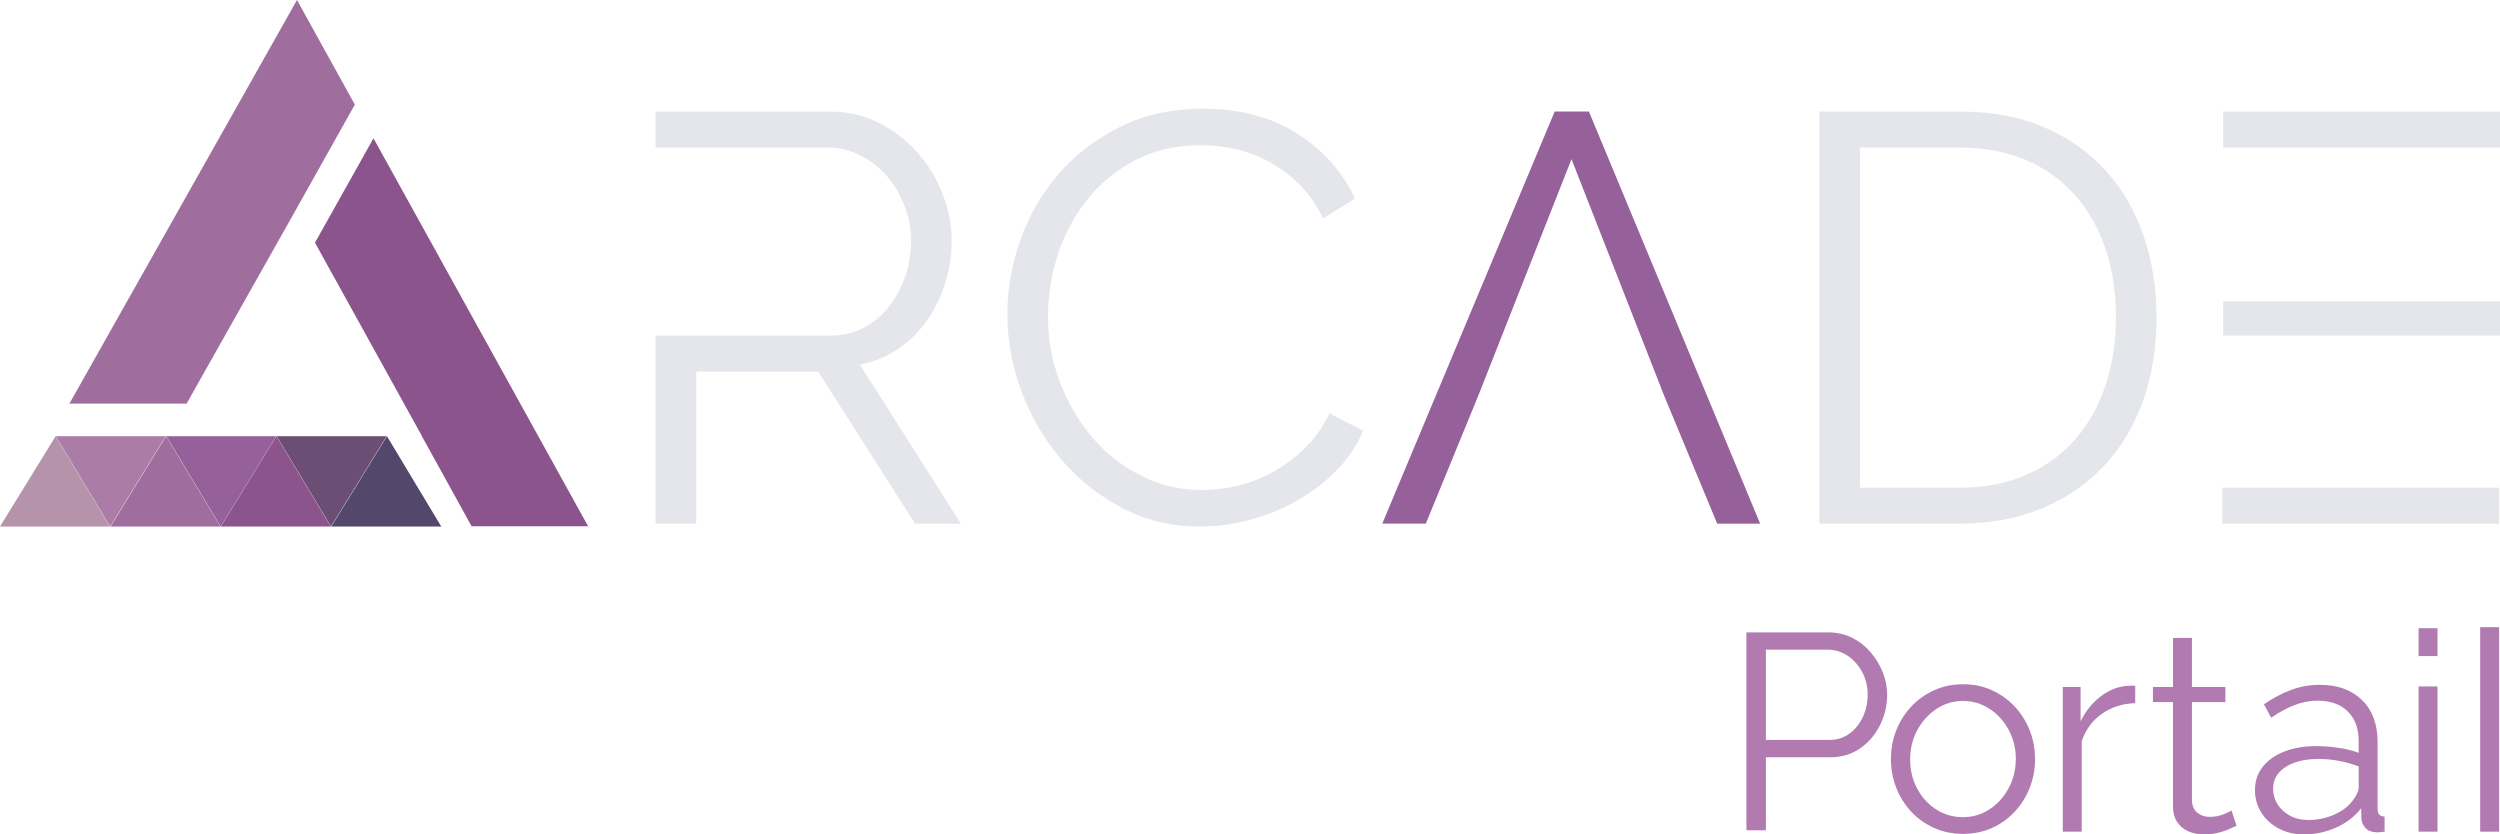<?xml version="1.0" encoding="UTF-8" standalone="no"?>
<svg
   xmlns:dc="http://purl.org/dc/elements/1.1/"
   xmlns:cc="http://creativecommons.org/ns#"
   xmlns:rdf="http://www.w3.org/1999/02/22-rdf-syntax-ns#"
   xmlns:svg="http://www.w3.org/2000/svg"
   xmlns="http://www.w3.org/2000/svg"
   xmlns:sodipodi="http://sodipodi.sourceforge.net/DTD/sodipodi-0.dtd"
   xmlns:inkscape="http://www.inkscape.org/namespaces/inkscape"
   inkscape:version="1.0 (4035a4fb49, 2020-05-01)"
   height="40.582"
   width="121.581"
   sodipodi:docname="arcadePortal_logo_dark.svg"
   xml:space="preserve"
   viewBox="0 0 121.581 40.582"
   id="Calque_1"
   version="1.1"><defs
     id="defs61" /><sodipodi:namedview
     inkscape:current-layer="Calque_1"
     inkscape:window-maximized="1"
     inkscape:window-y="-9"
     inkscape:window-x="-9"
     inkscape:cy="18.7224"
     inkscape:cx="61.041853"
     inkscape:zoom="10.045779"
     showgrid="false"
     id="namedview59"
     inkscape:window-height="1261"
     inkscape:window-width="2400"
     inkscape:pageshadow="2"
     inkscape:pageopacity="0"
     guidetolerance="10"
     gridtolerance="10"
     objecttolerance="10"
     borderopacity="1"
     bordercolor="#666666"
     pagecolor="#ffffff" /><path
     id="path2"
     d="m 48.989,15.276 c 0,-1.204 0.212,-2.404 0.635,-3.599 0.423,-1.194 1.04,-2.263 1.849,-3.204 0.809,-0.941 1.807,-1.707 2.992,-2.3 1.186,-0.592 2.531,-0.889 4.036,-0.889 1.788,0 3.317,0.405 4.587,1.214 1.27,0.809 2.206,1.863 2.809,3.162 l -1.552,0.959 C 64.025,9.959 63.634,9.404 63.174,8.952 62.712,8.501 62.218,8.134 61.692,7.852 61.165,7.569 60.619,7.368 60.054,7.245 59.49,7.123 58.935,7.062 58.389,7.062 c -1.205,0 -2.268,0.245 -3.19,0.734 -0.922,0.489 -1.699,1.129 -2.329,1.919 -0.631,0.791 -1.106,1.68 -1.425,2.668 -0.32,0.988 -0.48,1.99 -0.48,3.006 0,1.111 0.193,2.174 0.579,3.19 0.386,1.016 0.912,1.915 1.581,2.696 0.668,0.781 1.458,1.402 2.371,1.863 0.913,0.461 1.905,0.692 2.978,0.692 0.565,0 1.143,-0.071 1.736,-0.212 0.593,-0.141 1.167,-0.367 1.722,-0.678 0.555,-0.31 1.068,-0.696 1.538,-1.157 0.47,-0.461 0.865,-1.021 1.186,-1.68 l 1.637,0.847 c -0.32,0.753 -0.772,1.416 -1.355,1.99 -0.584,0.574 -1.233,1.058 -1.948,1.454 -0.715,0.396 -1.473,0.696 -2.272,0.903 -0.8,0.207 -1.586,0.311 -2.357,0.311 -1.374,0 -2.635,-0.301 -3.782,-0.903 -1.148,-0.602 -2.136,-1.387 -2.964,-2.357 -0.828,-0.97 -1.472,-2.07 -1.933,-3.303 -0.462,-1.232 -0.692,-2.488 -0.692,-3.768 z"
     fill="#e4e6eb" /><path
     id="path4"
     d="m 80.914,19.2 2.597,6.266 h 2.089 L 77.273,5.424 h -1.665 l -8.384,20.041 h 2.117 l 2.569,-6.266 4.516,-11.46 4.488,11.46"
     fill="#96619a" /><path
     id="path6"
     d="M 88.478,25.466 V 5.424 h 6.803 c 1.599,0 2.997,0.264 4.191,0.791 1.195,0.527 2.192,1.242 2.992,2.145 0.8,0.903 1.402,1.962 1.807,3.175 0.404,1.214 0.607,2.508 0.607,3.881 0,1.525 -0.226,2.903 -0.677,4.135 -0.452,1.233 -1.096,2.287 -1.933,3.162 -0.838,0.875 -1.844,1.552 -3.02,2.032 -1.176,0.48 -2.498,0.72 -3.966,0.72 z m 14.424,-10.049 c 0,-1.204 -0.169,-2.309 -0.508,-3.316 -0.339,-1.007 -0.833,-1.878 -1.482,-2.611 C 100.263,8.756 99.468,8.187 98.527,7.782 97.586,7.377 96.504,7.175 95.281,7.175 h -4.827 v 16.541 h 4.827 c 1.242,0 2.338,-0.212 3.288,-0.635 0.95,-0.423 1.745,-1.006 2.385,-1.75 0.64,-0.743 1.124,-1.618 1.454,-2.625 0.329,-1.006 0.494,-2.103 0.494,-3.288 z"
     fill="#e4e6eb" /><g
     transform="translate(-9.635,-9.072)"
     id="g16"><g
       id="g14"><rect
         id="rect8"
         height="1.665"
         width="13.464"
         y="23.727"
         x="117.751"
         fill="#e4e6eb" /><rect
         id="rect10"
         height="1.75"
         width="13.464"
         y="32.787"
         x="117.709"
         fill="#e4e6eb" /><rect
         id="rect12"
         height="1.75"
         width="13.464"
         y="14.496"
         x="117.751"
         fill="#e4e6eb" /></g></g><path
     id="path18"
     d="m 41.82,17.732 c 0.677,-0.132 1.289,-0.381 1.835,-0.748 0.545,-0.367 1.011,-0.819 1.397,-1.355 0.386,-0.536 0.687,-1.138 0.903,-1.806 0.216,-0.668 0.325,-1.369 0.325,-2.103 0,-0.772 -0.146,-1.534 -0.438,-2.287 C 45.551,8.681 45.141,8.008 44.614,7.415 44.088,6.822 43.462,6.342 42.737,5.975 42.013,5.609 41.218,5.425 40.352,5.425 h -8.468 v 1.75 h 8.355 c 0.545,0 1.067,0.123 1.566,0.367 0.499,0.245 0.932,0.574 1.298,0.988 0.367,0.414 0.658,0.899 0.875,1.454 0.216,0.556 0.325,1.134 0.325,1.736 0,0.603 -0.094,1.176 -0.282,1.722 -0.188,0.546 -0.452,1.035 -0.79,1.467 -0.339,0.434 -0.748,0.776 -1.228,1.031 -0.48,0.254 -1.012,0.381 -1.595,0.381 h -8.525 v 9.146 h 1.976 v -7.396 h 5.928 l 4.714,7.396 h 2.23 z"
     fill="#e4e6eb" /><g
     transform="translate(-9.635,-9.072)"
     id="g38"><polyline
       id="polyline20"
       points="9.635,34.678 12.339,30.285 14.981,34.678 9.635,34.678  "
       fill="#b493ab" /><polygon
       id="polygon22"
       points="14.992,34.678 12.35,30.285 17.697,30.285 "
       fill="#aa7ca6" /><polygon
       id="polygon24"
       points="17.714,30.285 20.356,34.678 15.01,34.678 "
       fill="#a06d9f" /><polygon
       id="polygon26"
       points="20.367,34.678 17.725,30.285 23.072,30.285 "
       fill="#96619a" /><polygon
       id="polygon28"
       points="23.079,30.285 25.721,34.678 20.375,34.678 "
       fill="#8b548d" /><polygon
       id="polygon30"
       points="25.732,34.678 23.09,30.285 28.437,30.285 "
       fill="#6c4e75" /><polygon
       id="polygon32"
       points="28.453,30.285 31.095,34.678 25.748,34.678 "
       fill="#53486b" /><polygon
       id="polygon34"
       points="26.892,14.159 24.078,9.072 13.012,28.699 18.711,28.699 23.874,19.542 "
       fill="#a06d9f" /><polygon
       id="polygon36"
       points="32.569,34.664 38.236,34.664 27.799,15.798 24.953,20.874 30.159,30.285 30.152,30.285 "
       fill="#8b548d" /></g><g
     transform="translate(-9.635,-9.072)"
     id="g56"><g
       id="g54"><path
         id="path40"
         d="m 94.567,49.45 v -9.624 h 3.985 c 0.415,0 0.797,0.087 1.145,0.258 0.348,0.172 0.648,0.405 0.901,0.699 0.253,0.293 0.452,0.619 0.597,0.976 0.144,0.357 0.217,0.721 0.217,1.092 0,0.524 -0.116,1.019 -0.346,1.485 -0.231,0.465 -0.554,0.842 -0.969,1.131 -0.415,0.289 -0.904,0.434 -1.464,0.434 h -3.118 v 3.552 z m 0.949,-4.392 h 3.077 c 0.379,0 0.709,-0.104 0.989,-0.312 0.28,-0.208 0.497,-0.48 0.651,-0.814 0.154,-0.334 0.231,-0.696 0.231,-1.084 0,-0.397 -0.091,-0.764 -0.271,-1.098 -0.181,-0.334 -0.418,-0.599 -0.711,-0.793 C 99.187,40.764 98.863,40.667 98.511,40.667 h -2.996 v 4.392 z"
         fill="#b17bb2" /><path
         id="path42"
         d="m 105.107,49.626 c -0.515,0 -0.987,-0.097 -1.416,-0.289 -0.429,-0.194 -0.8,-0.459 -1.111,-0.795 -0.312,-0.337 -0.554,-0.724 -0.726,-1.16 -0.172,-0.436 -0.258,-0.896 -0.258,-1.382 0,-0.503 0.086,-0.972 0.258,-1.408 0.172,-0.436 0.415,-0.823 0.732,-1.16 0.316,-0.337 0.689,-0.602 1.118,-0.795 0.429,-0.192 0.897,-0.289 1.403,-0.289 0.506,0 0.971,0.097 1.396,0.289 0.425,0.194 0.795,0.458 1.111,0.795 0.316,0.337 0.56,0.724 0.732,1.16 0.172,0.436 0.258,0.905 0.258,1.408 0,0.486 -0.086,0.946 -0.258,1.382 -0.172,0.436 -0.413,0.823 -0.725,1.16 -0.312,0.336 -0.683,0.602 -1.111,0.795 -0.429,0.192 -0.897,0.289 -1.403,0.289 z m -2.576,-3.613 c 0,0.521 0.116,0.994 0.346,1.421 0.231,0.426 0.54,0.763 0.929,1.009 0.389,0.246 0.818,0.37 1.288,0.37 0.47,0 0.899,-0.125 1.288,-0.377 0.389,-0.251 0.7,-0.594 0.935,-1.029 0.235,-0.435 0.352,-0.912 0.352,-1.433 0,-0.512 -0.118,-0.983 -0.352,-1.413 -0.235,-0.431 -0.547,-0.772 -0.935,-1.023 -0.389,-0.251 -0.818,-0.377 -1.288,-0.377 -0.47,0 -0.899,0.13 -1.288,0.391 -0.389,0.26 -0.698,0.603 -0.929,1.029 -0.23,0.426 -0.346,0.903 -0.346,1.433 z"
         fill="#b17bb2" /><path
         id="path44"
         d="m 113.476,43.269 c -0.615,0.018 -1.155,0.19 -1.62,0.515 -0.465,0.326 -0.793,0.773 -0.983,1.342 v 4.392 h -0.921 V 42.483 h 0.868 v 1.667 c 0.244,-0.497 0.567,-0.899 0.969,-1.206 0.402,-0.307 0.829,-0.48 1.281,-0.515 0.091,-0.009 0.17,-0.013 0.237,-0.013 0.068,0 0.124,0.004 0.17,0.013 v 0.84 z"
         fill="#b17bb2" /><path
         id="path46"
         d="m 118.403,49.233 c -0.072,0.028 -0.185,0.077 -0.339,0.15 -0.154,0.072 -0.339,0.135 -0.555,0.189 -0.217,0.054 -0.452,0.082 -0.705,0.082 -0.262,0 -0.508,-0.05 -0.739,-0.15 -0.23,-0.1 -0.413,-0.252 -0.549,-0.456 -0.135,-0.204 -0.203,-0.456 -0.203,-0.755 v -5.077 h -0.976 V 42.483 h 0.976 v -2.386 h 0.921 v 2.386 h 1.627 v 0.732 h -1.627 v 4.821 c 0.018,0.255 0.111,0.445 0.278,0.572 0.167,0.127 0.359,0.19 0.576,0.19 0.253,0 0.484,-0.043 0.691,-0.128 0.208,-0.086 0.335,-0.147 0.38,-0.183 z"
         fill="#b17bb2" /><path
         id="path48"
         d="m 119.3,47.499 c 0,-0.441 0.126,-0.82 0.379,-1.138 0.253,-0.319 0.603,-0.566 1.05,-0.741 0.448,-0.175 0.965,-0.263 1.552,-0.263 0.343,0 0.7,0.028 1.071,0.082 0.371,0.054 0.7,0.135 0.99,0.244 v -0.595 c 0,-0.593 -0.176,-1.065 -0.529,-1.415 -0.352,-0.35 -0.84,-0.525 -1.464,-0.525 -0.379,0 -0.752,0.07 -1.118,0.211 -0.366,0.14 -0.748,0.345 -1.145,0.616 l -0.352,-0.651 c 0.461,-0.316 0.912,-0.553 1.355,-0.711 0.442,-0.159 0.894,-0.237 1.355,-0.237 0.868,0 1.554,0.246 2.06,0.74 0.506,0.494 0.759,1.177 0.759,2.048 v 3.246 c 0,0.125 0.027,0.218 0.082,0.276 0.054,0.058 0.14,0.092 0.258,0.101 v 0.732 c -0.1,0.009 -0.185,0.018 -0.258,0.028 -0.072,0.008 -0.127,0.008 -0.163,0 -0.226,-0.009 -0.398,-0.082 -0.515,-0.217 -0.118,-0.135 -0.181,-0.28 -0.19,-0.434 l -0.014,-0.515 c -0.316,0.406 -0.728,0.721 -1.233,0.942 -0.507,0.221 -1.021,0.332 -1.546,0.332 -0.452,0 -0.86,-0.097 -1.226,-0.289 -0.366,-0.194 -0.651,-0.454 -0.854,-0.782 -0.204,-0.327 -0.305,-0.688 -0.305,-1.083 z m 4.73,0.537 c 0.099,-0.125 0.176,-0.246 0.231,-0.362 0.054,-0.116 0.082,-0.22 0.082,-0.309 v -1.02 c -0.307,-0.117 -0.626,-0.207 -0.956,-0.269 -0.33,-0.063 -0.662,-0.094 -0.996,-0.094 -0.66,0 -1.193,0.129 -1.6,0.389 -0.406,0.26 -0.61,0.613 -0.61,1.061 0,0.26 0.068,0.504 0.204,0.732 0.135,0.228 0.334,0.416 0.596,0.564 0.262,0.149 0.569,0.222 0.921,0.222 0.443,0 0.856,-0.086 1.24,-0.256 0.384,-0.17 0.68,-0.389 0.888,-0.658 z"
         fill="#b17bb2" /><path
         id="path50"
         d="m 127.256,40.978 v -1.355 h 0.921 v 1.355 z m 0,8.54 v -7.063 h 0.921 v 7.063 z"
         fill="#b17bb2" /><path
         id="path52"
         d="m 130.252,49.518 v -9.945 h 0.921 v 9.945 z"
         fill="#b17bb2" /></g></g></svg>
